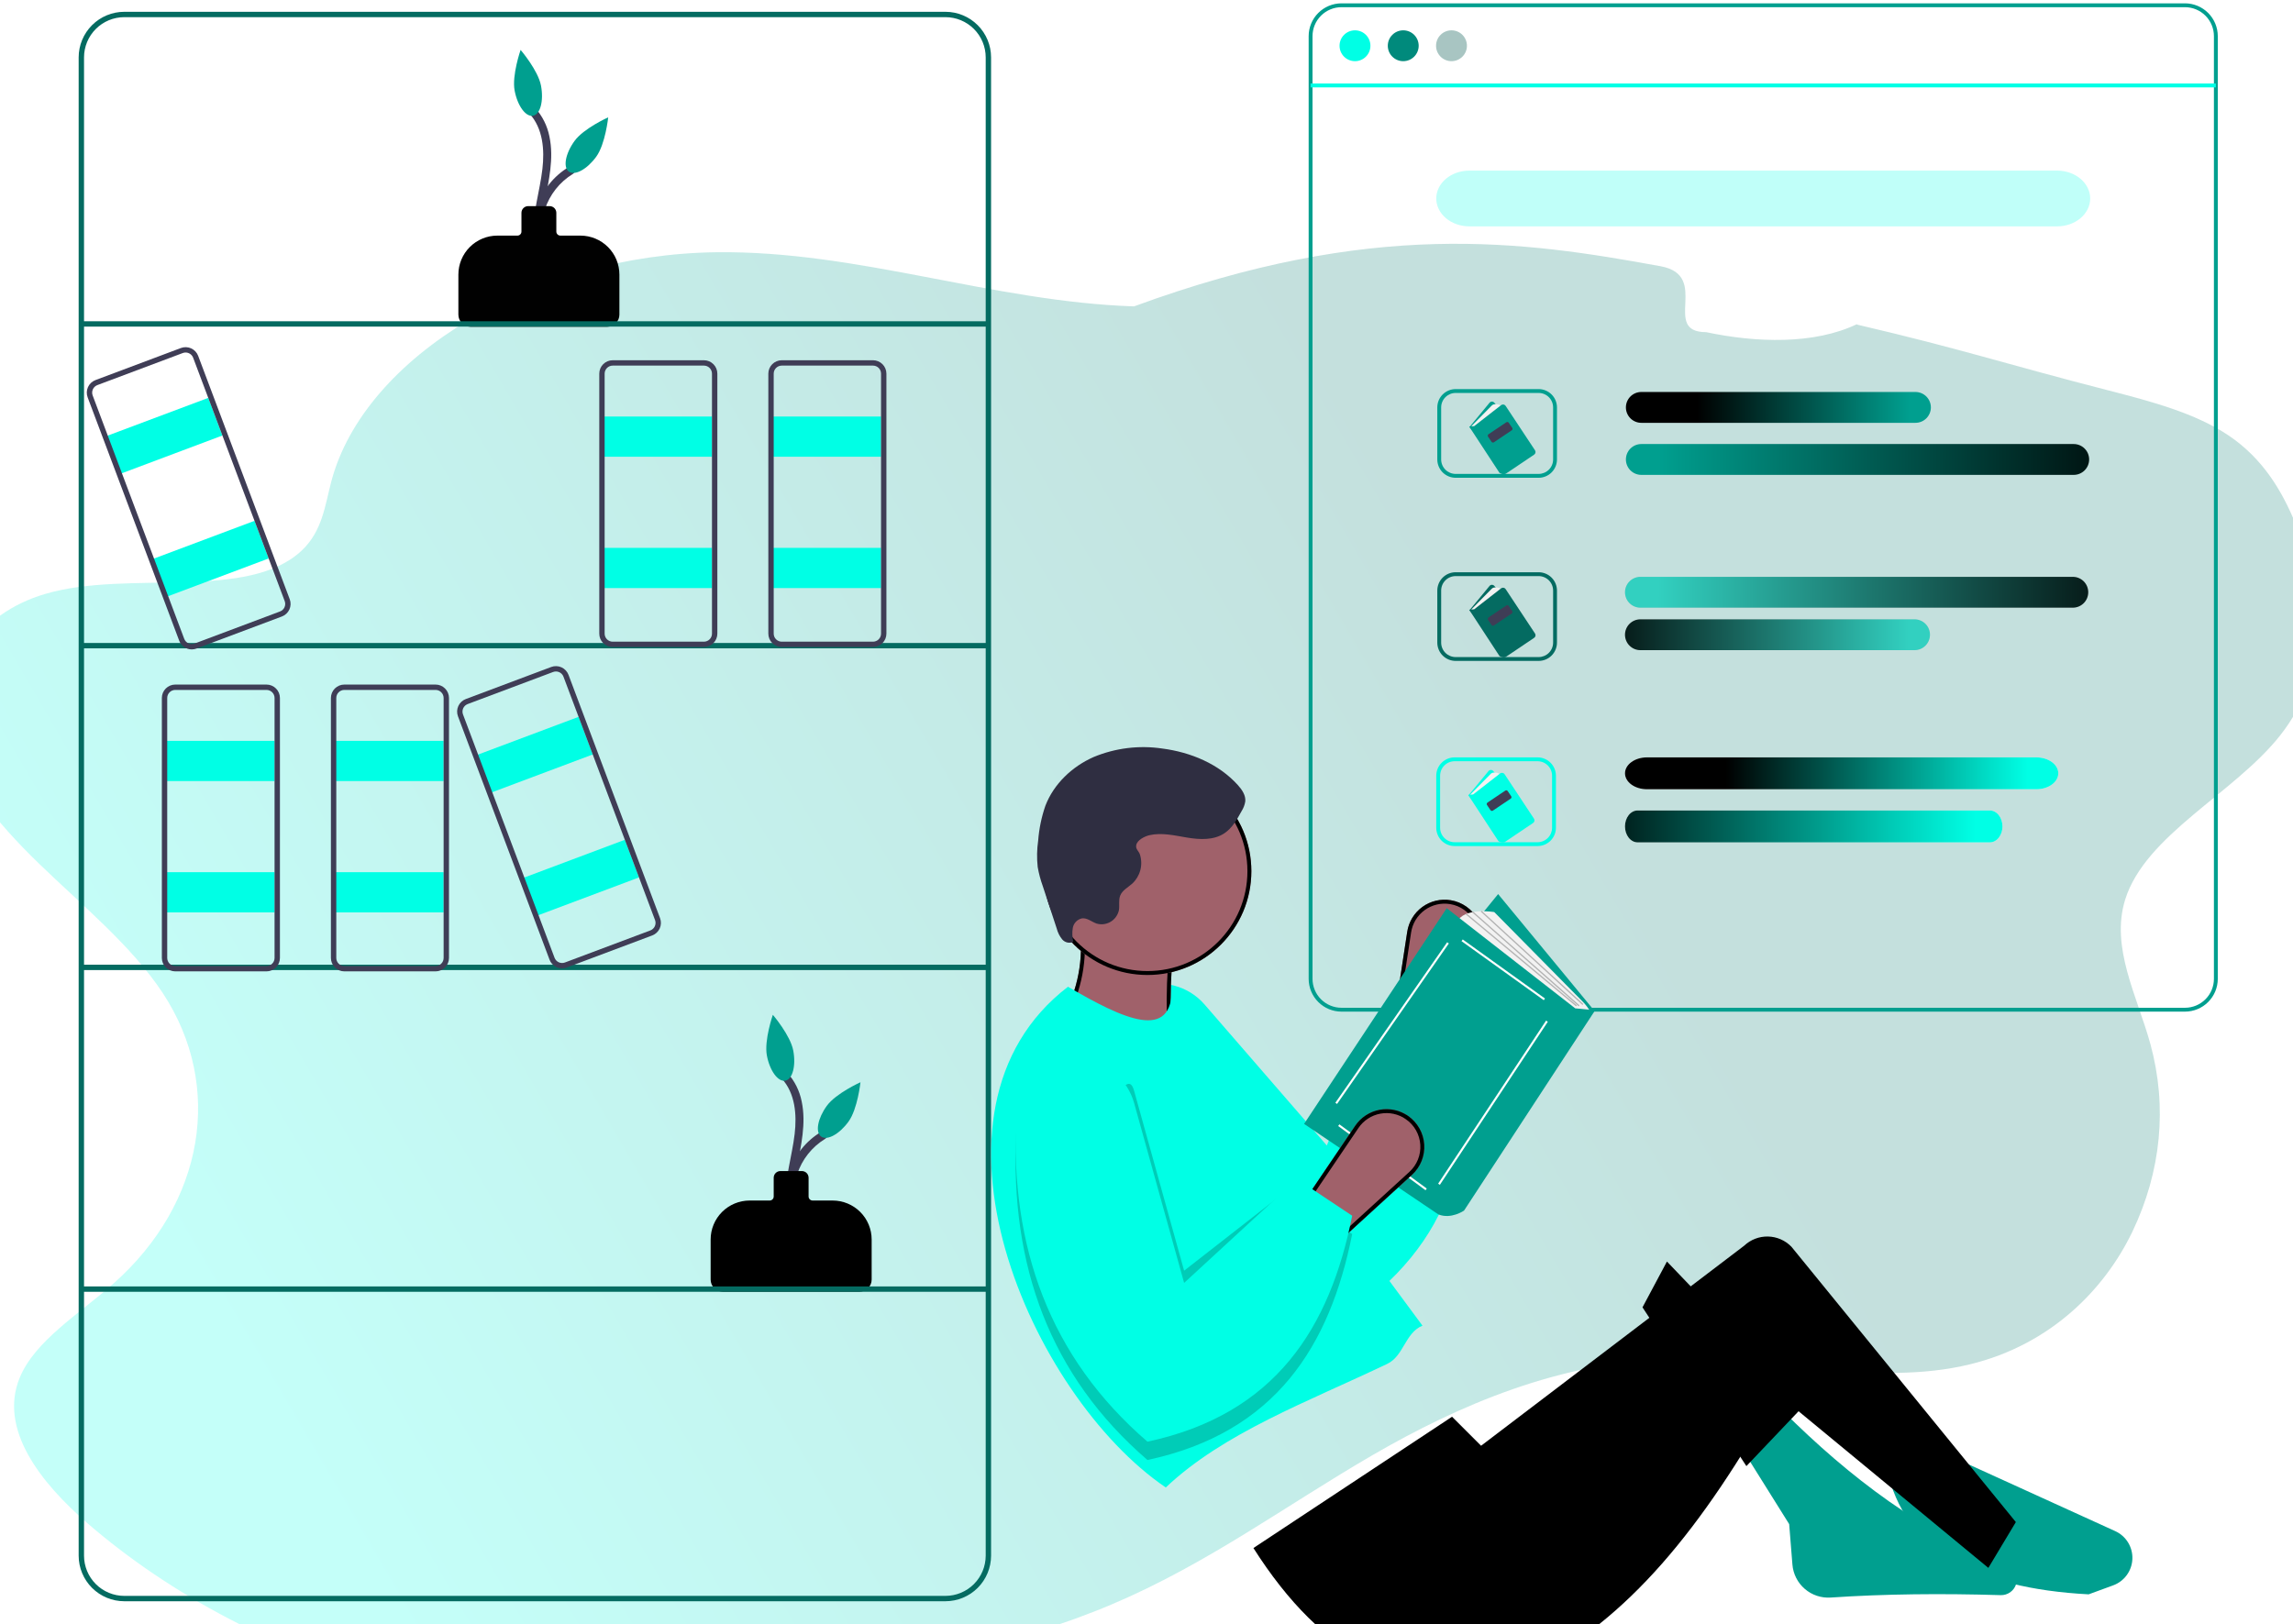 <svg width="583" height="413" viewBox="0 0 583 413" fill="none" xmlns="http://www.w3.org/2000/svg">
<g id="Group 2">
<path id="Vector" opacity="0.23" d="M472.086 82.53C499.023 88.822 509.395 92.428 536.058 99.28C546.98 102.088 558.204 105.084 566.61 110.736C575.435 116.672 580.249 124.953 583.653 133.204C590.953 150.916 592.464 170.896 579.736 187.016C568.092 201.768 545.411 212.338 540.316 228.819C536.557 240.971 543.395 253.322 546.748 265.53C551.087 281.445 549.506 297.88 542.159 313.238C535.155 327.807 521.495 341.943 500.845 346.963C476.827 352.798 450.663 345 425.264 345.559C396.765 346.19 370.883 357.33 348.889 370.098C326.895 382.866 307.047 397.688 282.647 408.019C257.761 418.544 229.284 423.92 201.226 429.18C185.621 432.105 169.85 435.045 153.711 435.422C135.866 435.839 118.056 433.077 101.404 428.534C70.534 420.121 43.293 405.557 22.376 387.5C10.204 376.995 -0.327 363.434 4.993 350.412C8.86 340.951 20.171 334.135 28.845 326.418C51.93 305.985 56.982 276.243 41.392 252.554C33.492 240.549 21.031 230.386 9.98 219.683C-1.071 208.981 -11.074 197.083 -12.787 183.908C-14.5 170.734 -5.82 156.109 11.534 151.028C32.82 144.801 63.032 152.981 76.772 139.949C81.976 135.009 82.641 128.504 84.231 122.46C92.694 90.424 135.923 64.706 182.181 64.146C218.262 63.709 252.29 76.716 288.32 77.916C348.889 55.681 387.18 61.298 422.235 67.712C435.093 70.098 422.235 84.468 433.779 84.468C446.514 87.169 461.244 87.677 472.216 82.397" fill="url(#paint0_linear)"/>
<g id="page">
<path id="Vector_2" d="M555.533 257.265H341.072C338.86 257.263 336.74 256.384 335.176 254.821C333.612 253.259 332.732 251.14 332.729 248.93V9.183C332.732 6.973 333.612 4.855 335.176 3.292C336.74 1.73 338.86 0.851 341.072 0.848H555.533C557.745 0.851 559.866 1.73 561.43 3.292C562.994 4.855 563.874 6.973 563.876 9.183V248.93C563.874 251.14 562.994 253.259 561.43 254.821C559.866 256.384 557.745 257.263 555.533 257.265ZM341.072 1.829C339.121 1.831 337.249 2.607 335.869 3.985C334.489 5.364 333.713 7.233 333.711 9.183V248.93C333.713 250.88 334.489 252.749 335.869 254.128C337.249 255.507 339.121 256.282 341.072 256.285H555.533C557.485 256.282 559.356 255.507 560.736 254.128C562.116 252.749 562.892 250.88 562.895 248.93V9.183C562.892 7.233 562.116 5.364 560.736 3.985C559.356 2.607 557.485 1.831 555.533 1.829H341.072Z" fill="#009F8F"/>
<path id="Vector_3" d="M563.385 21.239H333.22V22.22H563.385V21.239Z" fill="#00FFE5"/>
<path id="Vector_4" d="M344.508 15.557C346.676 15.557 348.434 13.801 348.434 11.635C348.434 9.468 346.676 7.712 344.508 7.712C342.339 7.712 340.581 9.468 340.581 11.635C340.581 13.801 342.339 15.557 344.508 15.557Z" fill="#00FFE5"/>
<path id="Vector_5" d="M356.776 15.557C358.945 15.557 360.703 13.801 360.703 11.635C360.703 9.468 358.945 7.712 356.776 7.712C354.608 7.712 352.85 9.468 352.85 11.635C352.85 13.801 354.608 15.557 356.776 15.557Z" fill="#008A7C"/>
<path id="Vector_6" d="M369.045 15.557C371.214 15.557 372.971 13.801 372.971 11.635C372.971 9.468 371.214 7.712 369.045 7.712C366.877 7.712 365.119 9.468 365.119 11.635C365.119 13.801 366.877 15.557 369.045 15.557Z" fill="#01574E" fill-opacity="0.34"/>
<path id="Vector_7" d="M523.016 57.566H373.589C371.357 57.566 369.215 56.819 367.637 55.49C366.058 54.16 365.171 52.357 365.171 50.477C365.171 48.596 366.058 46.793 367.637 45.463C369.215 44.134 371.357 43.387 373.589 43.387H523.016C525.249 43.387 527.39 44.134 528.969 45.463C530.548 46.793 531.435 48.596 531.435 50.477C531.435 52.357 530.548 54.16 528.969 55.49C527.39 56.819 525.249 57.566 523.016 57.566Z" fill="#C0FFF9"/>
<path id="Vector_8" d="M487.001 107.529H417.314C416.272 107.529 415.274 107.116 414.537 106.38C413.801 105.645 413.388 104.647 413.388 103.607C413.388 102.566 413.801 101.569 414.537 100.833C415.274 100.098 416.272 99.684 417.314 99.684H487.001C488.042 99.684 489.041 100.098 489.777 100.833C490.514 101.569 490.927 102.566 490.927 103.607C490.927 104.647 490.514 105.645 489.777 106.38C489.041 107.116 488.042 107.529 487.001 107.529Z" fill="url(#paint1_linear)"/>
<path id="Vector_9" d="M417.314 120.766H527.243C528.285 120.766 529.283 120.353 530.019 119.618C530.756 118.882 531.169 117.884 531.169 116.844C531.169 115.804 530.756 114.806 530.019 114.071C529.283 113.335 528.285 112.922 527.243 112.922H417.314C416.272 112.922 415.274 113.335 414.537 114.071C413.801 114.806 413.388 115.804 413.388 116.844C413.388 117.884 413.801 118.882 414.537 119.618C415.274 120.353 416.272 120.766 417.314 120.766Z" fill="url(#paint2_linear)"/>
<path id="Vector_10" d="M391.201 121.502H370.098C368.862 121.5 367.677 121.009 366.803 120.136C365.929 119.263 365.438 118.079 365.436 116.844V103.607C365.438 102.372 365.929 101.188 366.803 100.315C367.677 99.442 368.862 98.95 370.098 98.949H391.201C392.437 98.95 393.622 99.442 394.496 100.315C395.37 101.188 395.862 102.372 395.863 103.607V116.844C395.862 118.079 395.37 119.263 394.496 120.136C393.622 121.009 392.437 121.5 391.201 121.502V121.502ZM370.098 99.93C369.123 99.931 368.187 100.318 367.497 101.008C366.807 101.697 366.419 102.632 366.418 103.607V116.844C366.419 117.819 366.807 118.754 367.497 119.443C368.187 120.132 369.123 120.52 370.098 120.521H391.201C392.177 120.52 393.112 120.132 393.802 119.443C394.492 118.754 394.881 117.819 394.882 116.844V103.607C394.881 102.632 394.492 101.697 393.802 101.008C393.112 100.318 392.177 99.931 391.201 99.93H370.098Z" fill="#009F8F"/>
<g id="Vector_11">
<path d="M486.771 165.342H417.084C416.042 165.342 415.044 164.929 414.308 164.193C413.571 163.458 413.158 162.46 413.158 161.42C413.158 160.379 413.571 159.382 414.308 158.646C415.044 157.911 416.042 157.497 417.084 157.497H486.771C487.813 157.497 488.811 157.911 489.547 158.646C490.284 159.382 490.697 160.379 490.697 161.42C490.697 162.46 490.284 163.458 489.547 164.193C488.811 164.929 487.813 165.342 486.771 165.342Z" fill="#CCCCCC"/>
<path d="M486.771 165.342H417.084C416.042 165.342 415.044 164.929 414.308 164.193C413.571 163.458 413.158 162.46 413.158 161.42C413.158 160.379 413.571 159.382 414.308 158.646C415.044 157.911 416.042 157.497 417.084 157.497H486.771C487.813 157.497 488.811 157.911 489.547 158.646C490.284 159.382 490.697 160.379 490.697 161.42C490.697 162.46 490.284 163.458 489.547 164.193C488.811 164.929 487.813 165.342 486.771 165.342Z" fill="url(#paint3_linear)"/>
</g>
<g id="Vector_12">
<path d="M417.084 154.538H527.013C528.055 154.538 529.053 154.125 529.79 153.39C530.526 152.654 530.939 151.656 530.939 150.616C530.939 149.576 530.526 148.578 529.79 147.843C529.053 147.107 528.055 146.694 527.013 146.694H417.084C416.042 146.694 415.044 147.107 414.308 147.843C413.571 148.578 413.158 149.576 413.158 150.616C413.158 151.656 413.571 152.654 414.308 153.39C415.044 154.125 416.042 154.538 417.084 154.538Z" fill="#CCCCCC"/>
<path d="M417.084 154.538H527.013C528.055 154.538 529.053 154.125 529.79 153.39C530.526 152.654 530.939 151.656 530.939 150.616C530.939 149.576 530.526 148.578 529.79 147.843C529.053 147.107 528.055 146.694 527.013 146.694H417.084C416.042 146.694 415.044 147.107 414.308 147.843C413.571 148.578 413.158 149.576 413.158 150.616C413.158 151.656 413.571 152.654 414.308 153.39C415.044 154.125 416.042 154.538 417.084 154.538Z" fill="url(#paint4_linear)"/>
</g>
<path id="Vector_13" d="M391.201 168.078H370.098C368.862 168.077 367.677 167.586 366.803 166.713C365.929 165.84 365.438 164.656 365.436 163.421V150.183C365.438 148.948 365.929 147.765 366.803 146.891C367.677 146.018 368.862 145.527 370.098 145.526H391.201C392.437 145.527 393.622 146.018 394.496 146.891C395.37 147.765 395.862 148.948 395.863 150.183V163.421C395.862 164.656 395.37 165.84 394.496 166.713C393.622 167.586 392.437 168.077 391.201 168.078V168.078ZM370.098 146.506C369.123 146.507 368.187 146.895 367.497 147.584C366.807 148.274 366.419 149.208 366.418 150.183V163.421C366.419 164.396 366.807 165.33 367.497 166.02C368.187 166.709 369.123 167.097 370.098 167.098H391.201C392.177 167.097 393.112 166.709 393.802 166.02C394.492 165.33 394.881 164.396 394.882 163.421V150.183C394.881 149.208 394.492 148.274 393.802 147.584C393.112 146.895 392.177 146.507 391.201 146.506H370.098Z" fill="#046B61"/>
<path id="Vector_14" d="M390.936 215.161H369.833C368.597 215.16 367.412 214.669 366.538 213.795C365.664 212.922 365.172 211.738 365.171 210.504V197.266C365.172 196.031 365.664 194.847 366.538 193.974C367.412 193.101 368.597 192.61 369.833 192.608H390.936C392.172 192.61 393.357 193.101 394.231 193.974C395.105 194.847 395.597 196.031 395.598 197.266V210.504C395.597 211.738 395.105 212.922 394.231 213.795C393.357 214.669 392.172 215.16 390.936 215.161V215.161ZM369.833 193.589C368.857 193.59 367.922 193.978 367.232 194.667C366.542 195.356 366.154 196.291 366.153 197.266V210.504C366.154 211.478 366.542 212.413 367.232 213.102C367.922 213.792 368.857 214.18 369.833 214.181H390.936C391.912 214.18 392.847 213.792 393.537 213.102C394.227 212.413 394.615 211.478 394.616 210.504V197.266C394.615 196.291 394.227 195.356 393.537 194.667C392.847 193.978 391.912 193.59 390.936 193.589H369.833Z" fill="#00FFE5"/>
<g id="book3">
<path id="Vector_15" d="M382.017 118.49L373.623 108.593L378.716 102.419C378.791 102.328 378.885 102.255 378.991 102.205C379.098 102.155 379.214 102.13 379.331 102.13C379.448 102.13 379.564 102.157 379.67 102.207C379.776 102.258 379.87 102.331 379.944 102.422L387.651 111.872L382.017 118.49Z" fill="#009F8F"/>
<path id="Vector_16" d="M373.961 108.667C374.085 108.444 374.238 108.239 374.417 108.058L379.279 103.134C379.47 102.94 379.726 102.825 379.998 102.812C380.553 102.786 381.464 102.842 381.718 103.45L375.155 108.816L373.961 108.667Z" fill="#F2F2F2"/>
<path id="Vector_17" d="M382.308 120.584C381.934 120.572 381.57 120.457 381.258 120.251L381.234 120.227L373.547 108.481L374.822 108.358L381.659 103.03C381.745 102.963 381.845 102.914 381.951 102.887C382.057 102.86 382.167 102.855 382.275 102.873C382.383 102.891 382.487 102.93 382.579 102.99C382.67 103.049 382.749 103.127 382.809 103.218L390.283 114.519C390.397 114.693 390.439 114.906 390.398 115.11C390.357 115.315 390.237 115.496 390.064 115.613L382.833 120.485C382.666 120.551 382.488 120.584 382.308 120.584Z" fill="#009F8F"/>
<path id="Vector_18" d="M379.589 112.549C379.517 112.549 379.446 112.531 379.382 112.497C379.318 112.463 379.263 112.414 379.223 112.354L378.34 111.044C378.275 110.947 378.251 110.828 378.273 110.713C378.295 110.599 378.362 110.498 378.459 110.432L382.99 107.385C383.087 107.32 383.206 107.296 383.321 107.318C383.436 107.341 383.537 107.408 383.602 107.504L384.485 108.815C384.55 108.912 384.574 109.031 384.552 109.145C384.53 109.26 384.463 109.361 384.366 109.426L379.835 112.474C379.762 112.523 379.677 112.549 379.589 112.549Z" fill="#3F3D56"/>
</g>
<g id="book2">
<path id="Vector_19" d="M382.017 165.079L373.623 155.182L378.716 149.008C378.791 148.918 378.885 148.845 378.991 148.795C379.098 148.745 379.214 148.719 379.331 148.72C379.448 148.72 379.564 148.746 379.67 148.797C379.776 148.847 379.87 148.921 379.944 149.012L387.651 158.461L382.017 165.079Z" fill="#046B61"/>
<path id="Vector_20" d="M373.961 155.256C374.085 155.034 374.238 154.829 374.417 154.648L379.279 149.724C379.47 149.53 379.726 149.415 379.998 149.401C380.553 149.375 381.464 149.431 381.718 150.04L375.155 155.405L373.961 155.256Z" fill="#F2F2F2"/>
<path id="Vector_21" d="M382.308 167.173C381.934 167.162 381.57 167.047 381.258 166.841L381.234 166.817L373.547 155.071L374.822 154.947L381.659 149.62C381.745 149.553 381.845 149.504 381.951 149.477C382.057 149.45 382.167 149.445 382.275 149.463C382.383 149.48 382.487 149.52 382.579 149.579C382.67 149.639 382.749 149.717 382.809 149.808L390.283 161.108C390.397 161.283 390.439 161.495 390.398 161.7C390.357 161.905 390.237 162.085 390.064 162.202L382.833 167.074C382.666 167.14 382.488 167.174 382.308 167.173Z" fill="#046B61"/>
<path id="Vector_22" d="M379.589 159.138C379.517 159.138 379.446 159.121 379.382 159.087C379.318 159.053 379.263 159.004 379.223 158.944L378.34 157.633C378.275 157.536 378.251 157.417 378.273 157.303C378.295 157.188 378.362 157.087 378.459 157.022L382.99 153.974C383.087 153.909 383.206 153.885 383.321 153.908C383.436 153.93 383.537 153.997 383.602 154.094L384.485 155.404C384.55 155.501 384.574 155.62 384.552 155.735C384.53 155.849 384.463 155.951 384.366 156.016L379.835 159.063C379.762 159.112 379.677 159.138 379.589 159.138Z" fill="#3F3D56"/>
</g>
<g id="book1">
<path id="Vector_23" d="M381.752 212.162L373.358 202.265L378.451 196.091C378.526 196 378.62 195.927 378.726 195.878C378.832 195.828 378.948 195.802 379.066 195.802C379.183 195.803 379.299 195.829 379.405 195.88C379.511 195.93 379.605 196.004 379.679 196.094L387.386 205.544L381.752 212.162Z" fill="#00FFE5"/>
<path id="Vector_24" d="M373.696 202.339C373.82 202.116 373.973 201.912 374.152 201.73L379.014 196.806C379.204 196.613 379.461 196.497 379.733 196.484C380.288 196.458 381.199 196.514 381.453 197.123L374.889 202.488L373.696 202.339Z" fill="#F2F2F2"/>
<path id="Vector_25" d="M382.043 214.256C381.669 214.245 381.305 214.13 380.992 213.923L380.969 213.9L373.281 202.153L374.557 202.03L381.394 196.703C381.48 196.635 381.58 196.587 381.686 196.56C381.792 196.532 381.902 196.528 382.01 196.545C382.118 196.563 382.221 196.603 382.313 196.662C382.405 196.722 382.484 196.799 382.544 196.891L390.018 208.191C390.132 208.365 390.174 208.578 390.133 208.783C390.092 208.987 389.972 209.168 389.799 209.285L382.567 214.157C382.401 214.223 382.223 214.257 382.043 214.256Z" fill="#00FFE5"/>
<path id="Vector_26" d="M379.324 206.221C379.252 206.221 379.181 206.203 379.117 206.169C379.053 206.136 378.998 206.086 378.958 206.027L378.075 204.716C378.009 204.619 377.985 204.5 378.008 204.386C378.03 204.271 378.097 204.17 378.194 204.104L382.725 201.057C382.822 200.992 382.941 200.968 383.056 200.991C383.17 201.013 383.271 201.08 383.337 201.177L384.22 202.487C384.285 202.584 384.309 202.703 384.287 202.818C384.264 202.932 384.197 203.033 384.101 203.099L379.57 206.146C379.497 206.195 379.412 206.221 379.324 206.221Z" fill="#3F3D56"/>
</g>
<g id="Vector_27">
<path d="M517.746 200.711H418.736C417.256 200.711 415.837 200.284 414.791 199.524C413.745 198.764 413.158 197.734 413.158 196.66C413.158 195.585 413.745 194.555 414.791 193.795C415.837 193.035 417.256 192.608 418.736 192.608H517.746C519.225 192.608 520.644 193.035 521.69 193.795C522.736 194.555 523.324 195.585 523.324 196.66C523.324 197.734 522.736 198.764 521.69 199.524C520.644 200.284 519.225 200.711 517.746 200.711Z" fill="#F2F2F2"/>
<path d="M517.746 200.711H418.736C417.256 200.711 415.837 200.284 414.791 199.524C413.745 198.764 413.158 197.734 413.158 196.66C413.158 195.585 413.745 194.555 414.791 193.795C415.837 193.035 417.256 192.608 418.736 192.608H517.746C519.225 192.608 520.644 193.035 521.69 193.795C522.736 194.555 523.324 195.585 523.324 196.66C523.324 197.734 522.736 198.764 521.69 199.524C520.644 200.284 519.225 200.711 517.746 200.711Z" fill="url(#paint5_linear)"/>
</g>
<g id="Vector_28">
<path d="M505.932 214.215H416.357C415.508 214.215 414.695 213.788 414.095 213.028C413.495 212.269 413.158 211.238 413.158 210.164C413.158 209.089 413.495 208.059 414.095 207.299C414.695 206.539 415.508 206.113 416.357 206.113H505.932C506.78 206.113 507.594 206.539 508.194 207.299C508.794 208.059 509.131 209.089 509.131 210.164C509.131 211.238 508.794 212.269 508.194 213.028C507.594 213.788 506.78 214.215 505.932 214.215Z" fill="#F2F2F2"/>
<path d="M505.932 214.215H416.357C415.508 214.215 414.695 213.788 414.095 213.028C413.495 212.269 413.158 211.238 413.158 210.164C413.158 209.089 413.495 208.059 414.095 207.299C414.695 206.539 415.508 206.113 416.357 206.113H505.932C506.78 206.113 507.594 206.539 508.194 207.299C508.794 208.059 509.131 209.089 509.131 210.164C509.131 211.238 508.794 212.269 508.194 213.028C507.594 213.788 506.78 214.215 505.932 214.215Z" fill="url(#paint6_linear)"/>
</g>
</g>
<g id="bookshelf">
<path id="Vector_29" d="M203.147 310.128C201.623 306.479 201.456 302.407 202.675 298.646C203.894 294.885 206.42 291.684 209.795 289.62C210.919 288.938 209.892 287.168 208.762 287.855C204.89 290.164 202.001 293.812 200.64 298.106C199.28 302.401 199.543 307.045 201.38 311.16C201.896 312.366 203.66 311.325 203.147 310.128H203.147Z" fill="#3F3D56"/>
<path id="Vector_30" d="M203.733 312.878C200.972 307.992 201.622 302.144 202.615 296.86C203.651 291.344 205.01 285.743 203.834 280.133C203.301 277.41 202.039 274.881 200.182 272.817C199.288 271.847 197.843 273.296 198.735 274.263C202.207 278.03 202.609 283.495 202.046 288.349C201.382 294.074 199.499 299.653 199.733 305.47C199.794 308.421 200.56 311.314 201.965 313.91C202.107 314.134 202.331 314.295 202.589 314.358C202.847 314.421 203.119 314.381 203.348 314.247C203.578 314.113 203.746 313.896 203.818 313.64C203.889 313.385 203.859 313.111 203.733 312.878L203.733 312.878Z" fill="#3F3D56"/>
<path id="Vector_31" d="M218.549 328.481H183.752C182.938 328.48 182.158 328.157 181.582 327.582C181.006 327.007 180.683 326.227 180.682 325.414V315.203C180.685 312.579 181.729 310.063 183.587 308.208C185.444 306.352 187.962 305.309 190.589 305.306H195.692C195.964 305.305 196.224 305.198 196.416 305.006C196.608 304.814 196.715 304.554 196.716 304.283V299.512C196.716 299.06 196.896 298.627 197.216 298.307C197.536 297.988 197.969 297.808 198.422 297.808H203.88C204.332 297.808 204.766 297.988 205.085 298.307C205.405 298.627 205.585 299.06 205.586 299.512V304.283C205.586 304.554 205.694 304.814 205.886 305.006C206.078 305.198 206.338 305.305 206.609 305.306H211.713C214.339 305.309 216.857 306.352 218.715 308.208C220.572 310.063 221.617 312.579 221.62 315.203V325.414C221.619 326.227 221.295 327.007 220.719 327.582C220.144 328.157 219.363 328.481 218.549 328.481Z" fill="black"/>
<path id="Vector_32" d="M201.686 267.161C202.418 271.046 201.511 274.477 199.66 274.826C197.808 275.174 195.713 272.308 194.98 268.423C194.248 264.539 196.501 258.079 196.501 258.079C196.501 258.079 200.953 263.277 201.686 267.161Z" fill="#009F8F"/>
<path id="Vector_33" d="M215.737 285.233C213.416 288.435 210.298 290.136 208.772 289.032C207.246 287.928 207.89 284.438 210.21 281.236C212.53 278.034 218.774 275.228 218.774 275.228C218.774 275.228 218.057 282.031 215.737 285.233Z" fill="#009F8F"/>
<path id="Vector_34" d="M139.011 64.738C137.487 61.09 137.32 57.017 138.539 53.257C139.758 49.496 142.284 46.294 145.659 44.231C146.783 43.548 145.755 41.779 144.626 42.465C140.754 44.775 137.865 48.422 136.504 52.717C135.144 57.012 135.407 61.656 137.244 65.77C137.76 66.977 139.524 65.936 139.011 64.738H139.011Z" fill="#3F3D56"/>
<path id="Vector_35" d="M139.597 67.489C136.836 62.602 137.485 56.755 138.478 51.471C139.515 45.955 140.874 40.354 139.698 34.744C139.165 32.02 137.903 29.492 136.046 27.428C135.152 26.457 133.707 27.906 134.598 28.874C138.071 32.641 138.473 38.106 137.91 42.96C137.246 48.685 135.363 54.263 135.597 60.081C135.658 63.031 136.423 65.925 137.829 68.521C137.971 68.745 138.194 68.906 138.452 68.969C138.71 69.031 138.983 68.992 139.212 68.858C139.441 68.724 139.61 68.506 139.681 68.251C139.753 67.996 139.723 67.722 139.597 67.489L139.597 67.489Z" fill="#3F3D56"/>
<path id="Vector_36" d="M154.413 83.092H119.616C118.802 83.091 118.021 82.768 117.446 82.193C116.87 81.618 116.546 80.838 116.545 80.025V69.814C116.548 67.19 117.593 64.674 119.45 62.819C121.308 60.963 123.826 59.92 126.452 59.917H131.556C131.827 59.916 132.088 59.809 132.279 59.617C132.471 59.425 132.579 59.165 132.58 58.894V54.123C132.58 53.671 132.76 53.238 133.08 52.918C133.399 52.599 133.833 52.419 134.285 52.419H139.744C140.196 52.419 140.629 52.599 140.949 52.918C141.269 53.238 141.449 53.671 141.449 54.123V58.894C141.45 59.165 141.558 59.425 141.75 59.617C141.941 59.809 142.202 59.916 142.473 59.917H147.577C150.203 59.92 152.721 60.963 154.579 62.819C156.436 64.674 157.48 67.19 157.483 69.814V80.025C157.483 80.838 157.159 81.618 156.583 82.193C156.008 82.768 155.227 83.091 154.413 83.092V83.092Z" fill="#010101"/>
<path id="Vector_37" d="M137.549 21.772C138.282 25.657 137.375 29.088 135.523 29.436C133.672 29.785 131.577 26.919 130.844 23.034C130.112 19.15 132.365 12.69 132.365 12.69C132.365 12.69 136.817 17.888 137.549 21.772Z" fill="#009F8F"/>
<path id="Vector_38" d="M151.6 39.844C149.28 43.046 146.162 44.747 144.636 43.643C143.11 42.539 143.753 39.049 146.073 35.847C148.394 32.645 154.638 29.839 154.638 29.839C154.638 29.839 153.92 36.642 151.6 39.844Z" fill="#009F8F"/>
<path id="Vector_39" d="M69.808 188.405H41.834V198.63H69.808V188.405Z" fill="#00FFE5"/>
<path id="Vector_40" d="M69.808 221.805H41.834V232.03H69.808V221.805Z" fill="#00FFE5"/>
<path id="Vector_41" d="M240.383 407.21H31.599C28.524 407.207 25.576 405.985 23.401 403.813C21.227 401.64 20.003 398.695 20 395.623V14.588C20.003 11.516 21.227 8.57 23.401 6.398C25.576 4.225 28.524 3.003 31.599 3H240.383C243.458 3.003 246.406 4.225 248.581 6.398C250.755 8.57 251.979 11.516 251.982 14.588V395.623C251.979 398.695 250.755 401.64 248.581 403.813C246.406 405.985 243.458 407.207 240.383 407.21V407.21ZM31.599 4.363C28.886 4.366 26.284 5.445 24.366 7.361C22.447 9.278 21.368 11.877 21.365 14.588V395.623C21.368 398.333 22.447 400.932 24.366 402.849C26.284 404.766 28.886 405.844 31.599 405.847H240.383C243.096 405.844 245.698 404.766 247.616 402.849C249.535 400.932 250.614 398.333 250.617 395.623V14.588C250.614 11.877 249.535 9.278 247.616 7.361C245.698 5.445 243.096 4.366 240.383 4.363H31.599Z" fill="#046B61"/>
<path id="Vector_42" d="M251.3 81.697H20.682V83.06H251.3V81.697Z" fill="#046B61"/>
<path id="Vector_43" d="M251.3 163.515H20.682V164.878H251.3V163.515Z" fill="#046B61"/>
<path id="Vector_44" d="M251.3 245.332H20.682V246.696H251.3V245.332Z" fill="#046B61"/>
<path id="Vector_45" d="M251.3 327.15H20.682V328.514H251.3V327.15Z" fill="#046B61"/>
<path id="Vector_46" d="M67.761 247.026H44.563C43.658 247.025 42.791 246.665 42.152 246.026C41.512 245.388 41.152 244.521 41.151 243.618V177.499C41.152 176.595 41.512 175.729 42.152 175.09C42.791 174.451 43.658 174.092 44.563 174.091H67.761C68.665 174.092 69.533 174.451 70.172 175.09C70.812 175.729 71.171 176.595 71.172 177.499V243.618C71.171 244.521 70.812 245.388 70.172 246.026C69.533 246.665 68.665 247.025 67.761 247.026V247.026ZM44.563 175.454C44.02 175.455 43.5 175.67 43.116 176.054C42.732 176.437 42.517 176.957 42.516 177.499V243.618C42.517 244.16 42.732 244.68 43.116 245.063C43.5 245.446 44.02 245.662 44.563 245.663H67.761C68.304 245.662 68.824 245.446 69.208 245.063C69.591 244.68 69.807 244.16 69.808 243.618V177.499C69.807 176.957 69.591 176.437 69.208 176.054C68.824 175.67 68.304 175.455 67.761 175.454H44.563Z" fill="#3F3D56"/>
<path id="Vector_47" d="M112.793 188.405H84.819V198.63H112.793V188.405Z" fill="#00FFE5"/>
<path id="Vector_48" d="M112.793 221.805H84.819V232.03H112.793V221.805Z" fill="#00FFE5"/>
<path id="Vector_49" d="M110.746 247.026H87.548C86.643 247.025 85.776 246.665 85.137 246.026C84.497 245.388 84.137 244.521 84.136 243.618V177.499C84.137 176.595 84.497 175.729 85.137 175.09C85.776 174.451 86.643 174.092 87.548 174.091H110.746C111.65 174.092 112.517 174.451 113.157 175.09C113.797 175.729 114.156 176.595 114.157 177.499V243.618C114.156 244.521 113.797 245.388 113.157 246.026C112.517 246.665 111.65 247.025 110.746 247.026V247.026ZM87.548 175.454C87.005 175.455 86.485 175.67 86.101 176.054C85.717 176.437 85.501 176.957 85.501 177.499V243.618C85.501 244.16 85.717 244.68 86.101 245.063C86.485 245.446 87.005 245.662 87.548 245.663H110.746C111.289 245.662 111.809 245.446 112.193 245.063C112.576 244.68 112.792 244.16 112.793 243.618V177.499C112.792 176.957 112.576 176.437 112.193 176.054C111.809 175.67 111.289 175.455 110.746 175.454H87.548Z" fill="#3F3D56"/>
<path id="Vector_50" d="M181.023 105.927H153.049V116.152H181.023V105.927Z" fill="#00FFE5"/>
<path id="Vector_51" d="M181.023 139.327H153.049V149.552H181.023V139.327Z" fill="#00FFE5"/>
<path id="Vector_52" d="M178.976 164.548H155.778C154.873 164.547 154.006 164.187 153.367 163.548C152.727 162.91 152.367 162.043 152.366 161.14V95.021C152.367 94.117 152.727 93.251 153.367 92.612C154.006 91.973 154.873 91.614 155.778 91.613H178.976C179.88 91.614 180.748 91.973 181.387 92.612C182.027 93.251 182.386 94.117 182.387 95.021V161.14C182.386 162.043 182.027 162.91 181.387 163.548C180.748 164.187 179.88 164.547 178.976 164.548V164.548ZM155.778 92.976C155.235 92.977 154.715 93.192 154.331 93.576C153.947 93.959 153.731 94.479 153.731 95.021V161.14C153.731 161.682 153.947 162.202 154.331 162.585C154.715 162.968 155.235 163.184 155.778 163.185H178.976C179.519 163.184 180.039 162.968 180.423 162.585C180.806 162.202 181.022 161.682 181.023 161.14V95.021C181.022 94.479 180.806 93.959 180.423 93.576C180.039 93.192 179.519 92.977 178.976 92.976H155.778Z" fill="#3F3D56"/>
<path id="Vector_53" d="M224.008 105.927H196.033V116.152H224.008V105.927Z" fill="#00FFE5"/>
<path id="Vector_54" d="M224.008 139.327H196.033V149.552H224.008V139.327Z" fill="#00FFE5"/>
<path id="Vector_55" d="M221.961 164.548H198.763C197.858 164.547 196.991 164.187 196.351 163.548C195.712 162.91 195.352 162.043 195.351 161.14V95.021C195.352 94.117 195.712 93.251 196.351 92.612C196.991 91.973 197.858 91.614 198.763 91.613H221.961C222.865 91.614 223.732 91.973 224.372 92.612C225.012 93.251 225.371 94.117 225.372 95.021V161.14C225.371 162.043 225.012 162.91 224.372 163.548C223.732 164.187 222.865 164.547 221.961 164.548V164.548ZM198.763 92.976C198.22 92.977 197.7 93.192 197.316 93.576C196.932 93.959 196.716 94.479 196.716 95.021V161.14C196.716 161.682 196.932 162.202 197.316 162.585C197.7 162.968 198.22 163.184 198.763 163.185H221.961C222.504 163.184 223.024 162.968 223.408 162.585C223.791 162.202 224.007 161.682 224.008 161.14V95.021C224.007 94.479 223.791 93.959 223.408 93.576C223.024 93.192 222.504 92.977 221.961 92.976H198.763Z" fill="#3F3D56"/>
<path id="Vector_56" d="M147.106 182.299L120.919 192.129L124.519 201.701L150.706 191.87L147.106 182.299Z" fill="#00FFE5"/>
<path id="Vector_57" d="M158.866 213.565L132.679 223.395L136.279 232.966L162.466 223.136L158.866 213.565Z" fill="#00FFE5"/>
<path id="Vector_58" d="M142.912 246.264C142.218 246.263 141.541 246.051 140.971 245.656C140.401 245.261 139.965 244.702 139.721 244.053L116.44 182.16C116.123 181.314 116.155 180.376 116.529 179.554C116.902 178.731 117.587 178.09 118.434 177.771L140.149 169.619C140.569 169.461 141.015 169.388 141.463 169.403C141.911 169.418 142.351 169.52 142.759 169.705C143.167 169.89 143.535 170.154 143.841 170.481C144.147 170.808 144.385 171.191 144.543 171.61L167.823 233.504C168.14 234.35 168.108 235.287 167.735 236.11C167.361 236.933 166.676 237.574 165.83 237.893H165.83L144.114 246.045C143.73 246.19 143.323 246.264 142.912 246.264V246.264ZM141.351 170.763C141.104 170.763 140.86 170.808 140.629 170.895L118.914 179.047C118.406 179.238 117.995 179.623 117.771 180.117C117.546 180.61 117.527 181.173 117.718 181.681L140.998 243.574C141.092 243.825 141.236 244.055 141.419 244.252C141.603 244.448 141.823 244.606 142.068 244.717C142.313 244.828 142.577 244.889 142.846 244.898C143.115 244.907 143.382 244.863 143.634 244.769L165.35 236.617C165.857 236.425 166.269 236.04 166.493 235.547C166.717 235.053 166.736 234.491 166.546 233.983L143.266 172.09C143.119 171.701 142.857 171.365 142.515 171.128C142.173 170.891 141.767 170.764 141.351 170.763V170.763Z" fill="#3F3D56"/>
<path id="Vector_59" d="M52.948 101.184L26.762 111.015L30.362 120.586L56.548 110.755L52.948 101.184Z" fill="#00FFE5"/>
<path id="Vector_60" d="M64.708 132.45L38.522 142.28L42.122 151.852L68.308 142.021L64.708 132.45Z" fill="#00FFE5"/>
<path id="Vector_61" d="M48.755 165.15C48.061 165.148 47.384 164.936 46.814 164.541C46.244 164.146 45.808 163.587 45.563 162.938L22.283 101.045C21.966 100.199 21.998 99.262 22.371 98.439C22.745 97.616 23.43 96.975 24.276 96.656L45.992 88.504C46.411 88.347 46.858 88.273 47.306 88.288C47.753 88.303 48.194 88.406 48.602 88.591C49.01 88.776 49.377 89.039 49.683 89.366C49.989 89.693 50.228 90.077 50.386 90.496L73.666 152.389C73.983 153.235 73.951 154.172 73.577 154.995C73.204 155.818 72.519 156.459 71.672 156.778H71.672L49.957 164.93C49.572 165.075 49.165 165.149 48.755 165.15ZM47.193 89.648C46.947 89.649 46.703 89.693 46.472 89.78L24.756 97.932C24.249 98.124 23.837 98.508 23.613 99.002C23.389 99.496 23.37 100.058 23.56 100.566L46.84 162.459C46.935 162.71 47.078 162.941 47.262 163.137C47.446 163.333 47.666 163.491 47.911 163.602C48.156 163.713 48.42 163.775 48.688 163.783C48.957 163.792 49.225 163.748 49.477 163.654L71.192 155.502C71.7 155.311 72.111 154.926 72.335 154.432C72.56 153.938 72.579 153.376 72.388 152.868L49.108 90.975C48.961 90.586 48.7 90.251 48.358 90.014C48.016 89.777 47.609 89.649 47.193 89.648V89.648Z" fill="#3F3D56"/>
</g>
<g id="man">
<g id="Vector_62" filter="url(#filter0_d)">
<path d="M368.868 224.934C367.612 224.725 366.327 224.768 365.088 225.06C363.849 225.351 362.68 225.886 361.649 226.633C360.618 227.38 359.746 228.324 359.084 229.41C358.421 230.497 357.982 231.704 357.79 232.962L354.031 257.614L366.82 261.004L376.19 238.035C376.735 236.7 376.972 235.26 376.884 233.822C376.796 232.383 376.385 230.983 375.681 229.725C374.978 228.466 374 227.382 372.821 226.553C371.641 225.724 370.29 225.17 368.868 224.934Z" fill="#A0616A"/>
<path d="M365.202 225.546C366.377 225.27 367.595 225.229 368.786 225.427C370.134 225.651 371.415 226.176 372.533 226.962C373.651 227.748 374.578 228.776 375.245 229.969C375.912 231.161 376.301 232.489 376.385 233.852C376.468 235.216 376.244 236.581 375.727 237.846L366.523 260.408L354.593 257.245L358.284 233.037C358.466 231.845 358.883 230.701 359.511 229.671C360.139 228.641 360.965 227.746 361.942 227.038C362.919 226.33 364.028 225.823 365.202 225.546Z" stroke="black"/>
</g>
<path id="Vector_63" d="M368.629 257.568C375.726 285.755 372.671 311.537 346.243 331.78C314.544 323.048 293.461 301.978 280.598 271.357C279.798 269.453 279.393 267.407 279.406 265.342C279.419 263.277 279.851 261.236 280.675 259.343C281.5 257.449 282.699 255.743 284.202 254.325C285.705 252.908 287.479 251.81 289.418 251.097V251.097C292.332 250.026 295.502 249.867 298.508 250.642C301.514 251.416 304.213 253.087 306.246 255.431L337.348 291.307L351.939 255.132L368.629 257.568Z" fill="#00FFE5"/>
<path id="Vector_64" d="M531.042 405.454C502.098 403.918 484.118 393.985 479.764 373.619L484.425 365.077L537.798 389.377C539.145 389.99 540.279 390.99 541.057 392.25C541.834 393.509 542.219 394.971 542.163 396.45C542.106 397.928 541.611 399.357 540.741 400.554C539.87 401.751 538.663 402.662 537.273 403.171L531.042 405.454Z" fill="#009F8F"/>
<path id="Vector_65" d="M508.678 405.658C493.639 405.203 479.177 405.344 465.473 406.271C463.069 406.435 460.697 405.646 458.872 404.074C457.047 402.501 455.916 400.273 455.724 397.873L454.901 387.595L443.247 368.96L453.347 358.866C470.321 375.761 488.937 389.952 511.046 398.388C511.757 398.874 512.29 399.578 512.567 400.393C512.845 401.207 512.85 402.09 512.584 402.909C512.317 403.727 511.792 404.437 511.088 404.933C510.384 405.428 509.539 405.683 508.678 405.658V405.658Z" fill="#009F8F"/>
<g id="Vector_66" filter="url(#filter1_d)">
<path d="M426.931 332.466C407.728 366.806 388.841 389.956 363.998 402.348C333.434 412.43 311.096 399.073 293.685 371.677L344.186 338.289L351.567 345.666L418.461 294.792C420.095 293.246 422.274 292.407 424.523 292.457C426.773 292.507 428.912 293.442 430.476 295.059L487.533 365.077L480.541 376.725L426.931 332.466Z" fill="black"/>
</g>
<path id="Vector_67" d="M444.024 372.842L417.608 332.466L423.823 320.819L458.786 357.313L444.024 372.842Z" fill="black"/>
<g id="Vector_68" filter="url(#filter2_d)">
<path d="M298.735 266.465L269.211 256.371C273.58 249.433 275.495 241.231 274.649 233.077H298.735C297.365 244.924 297.16 256.161 298.735 266.465Z" fill="#A0616A"/>
<path d="M298.174 233.577C296.894 244.938 296.692 255.752 298.12 265.727L269.966 256.101C274.063 249.342 275.897 241.451 275.2 233.577H298.174Z" stroke="black"/>
</g>
<path id="Vector_69" d="M361.668 337.124C357.241 338.941 356.918 344.829 352.733 346.83C332.501 356.504 311.097 364.354 296.404 378.278C262.068 354.975 230.243 282.602 271.542 250.936C285.638 259.18 298.23 265.079 297.958 250.936L361.668 337.124Z" fill="#00FFE5"/>
<path id="Vector_70" opacity="0.2" d="M343.798 306.065L329.424 301.018L301.066 323.148L288.353 277.411C287.471 274.239 286.043 275.847 283.991 278.05C281.853 276.072 279.194 274.747 276.326 274.23C273.459 273.713 270.503 274.026 267.808 275.132C265.113 276.239 262.791 278.092 261.115 280.474C259.439 282.856 258.48 285.668 258.35 288.577C256.838 321.753 266.849 349.82 291.742 371.289C324.302 364.322 338.12 342.337 343.798 313.83L342.259 312.805C342.826 310.602 343.339 308.355 343.798 306.065Z" fill="black"/>
<path id="Vector_71" d="M344.961 271.451L369.137 299.857L405.402 257.084L380.899 227.372L344.961 271.451Z" fill="#009F8F"/>
<path id="Vector_72" d="M399.194 258.064L370.444 234.555C372.077 230.637 379.918 231.943 379.918 231.943L402.424 254.745C403.208 255.539 403.88 256.436 404.422 257.411V257.411L399.194 258.064Z" fill="#F2F2F2"/>
<path id="Vector_73" d="M400.501 256.431L367.83 230.963L331.565 285.817L365.707 308.836C368.974 310.142 372.241 307.857 372.241 307.857L405.565 256.921L400.501 256.431Z" fill="#009F8F"/>
<path id="Vector_74" d="M371.904 238.912L371.595 239.342L392.507 254.359L392.816 253.93L371.904 238.912Z" fill="white"/>
<path id="Vector_75" d="M393.093 259.55L365.649 301.017L366.091 301.309L393.534 259.842L393.093 259.55Z" fill="white"/>
<path id="Vector_76" d="M340.546 285.927L340.232 286.354L362.443 302.686L362.757 302.259L340.546 285.927Z" fill="white"/>
<path id="Vector_77" d="M367.94 239.628L339.516 280.442L339.95 280.744L368.374 239.93L367.94 239.628Z" fill="white"/>
<path id="Vector_78" d="M376.719 231.619L376.499 231.86L402.351 255.572L402.572 255.332L376.719 231.619Z" fill="#B3B3B3"/>
<path id="Vector_79" d="M374.566 231.823L374.349 232.068L401.369 255.906L401.585 255.661L374.566 231.823Z" fill="#B3B3B3"/>
<path id="Vector_80" d="M372.876 232.298L372.666 232.549L400.715 255.914L400.924 255.663L372.876 232.298Z" fill="#B3B3B3"/>
<g id="Vector_81" filter="url(#filter3_d)">
<path d="M358.011 279.79C356.966 279.064 355.787 278.552 354.542 278.284C353.297 278.017 352.012 278 350.76 278.233C349.509 278.466 348.316 278.945 347.252 279.643C346.187 280.341 345.272 281.243 344.559 282.298L330.59 302.96L340.69 311.501L359.008 294.764C360.072 293.791 360.904 292.592 361.441 291.254C361.978 289.917 362.208 288.475 362.112 287.037C362.016 285.599 361.598 284.201 360.888 282.947C360.178 281.692 359.195 280.613 358.011 279.79V279.79Z" fill="#A0616A"/>
<path d="M354.437 278.773C355.617 279.027 356.735 279.512 357.725 280.201L358.011 279.79L357.725 280.201C358.848 280.981 359.78 282.004 360.453 283.193C361.126 284.382 361.522 285.707 361.613 287.071C361.704 288.434 361.487 289.8 360.977 291.068C360.468 292.336 359.679 293.473 358.67 294.394L340.677 310.835L331.255 302.868L344.973 282.578C345.649 281.578 346.517 280.723 347.526 280.061C348.535 279.4 349.666 278.945 350.852 278.724C352.038 278.503 353.257 278.52 354.437 278.773Z" stroke="black"/>
</g>
<path id="Vector_82" d="M343.798 309.171C338.12 337.679 324.302 359.663 291.742 366.63C266.849 345.161 256.838 317.094 258.35 283.918C258.444 281.855 258.956 279.833 259.853 277.973C260.751 276.113 262.017 274.455 263.574 273.097C265.13 271.739 266.946 270.711 268.912 270.075C270.877 269.438 272.951 269.206 275.009 269.392C278.101 269.673 281.033 270.888 283.417 272.875C285.801 274.862 287.522 277.528 288.353 280.517L301.066 326.254L329.764 299.821L343.798 309.171Z" fill="#00FFE5"/>
<g id="Vector_83" filter="url(#filter4_d)">
<path d="M291.742 243.948C306.332 243.948 318.159 232.128 318.159 217.548C318.159 202.967 306.332 191.147 291.742 191.147C277.153 191.147 265.326 202.967 265.326 217.548C265.326 232.128 277.153 243.948 291.742 243.948Z" fill="#A0616A"/>
<path d="M317.659 217.548C317.659 231.851 306.056 243.448 291.742 243.448C277.429 243.448 265.826 231.851 265.826 217.548C265.826 203.244 277.429 191.647 291.742 191.647C306.056 191.647 317.659 203.244 317.659 217.548Z" stroke="black"/>
</g>
<path id="Vector_84" d="M292.22 212.402C295.38 211.667 298.66 212.482 301.86 213.01C305.06 213.538 308.586 213.712 311.293 211.914C313.292 210.586 314.522 208.39 315.676 206.277C316.157 205.522 316.478 204.675 316.618 203.79C316.754 202.227 315.767 200.801 314.719 199.641C309.849 194.251 302.734 191.301 295.558 190.364C289.64 189.476 283.593 190.22 278.061 192.516C272.614 194.921 267.931 199.327 265.79 204.915C264.803 207.775 264.187 210.751 263.957 213.769C263.633 215.99 263.592 218.244 263.834 220.475C264.122 222.13 264.554 223.755 265.124 225.334L268.672 236.12C268.927 237.14 269.403 238.089 270.067 238.901C270.408 239.298 270.867 239.574 271.377 239.686C271.886 239.799 272.418 239.742 272.893 239.524C272.609 238.353 272.566 237.135 272.766 235.946C272.877 235.353 273.161 234.808 273.583 234.379C274.005 233.951 274.544 233.66 275.132 233.543C276.439 233.404 277.556 234.424 278.797 234.864C279.364 235.033 279.96 235.088 280.549 235.026C281.138 234.964 281.708 234.786 282.229 234.501C282.749 234.217 283.209 233.832 283.582 233.369C283.954 232.905 284.233 232.373 284.401 231.801C284.435 231.686 284.464 231.569 284.489 231.452C284.685 230.219 284.356 228.898 284.82 227.74C285.364 226.384 286.807 225.673 287.89 224.698C288.879 223.779 289.586 222.595 289.93 221.285C290.273 219.975 290.238 218.594 289.829 217.304C289.539 216.406 288.719 215.998 288.883 214.967C289.098 213.614 291.079 212.668 292.22 212.402Z" fill="#2F2E41"/>
</g>
</g>
<defs>
<filter id="filter0_d" x="350.031" y="224.804" width="30.871" height="44.2" filterUnits="userSpaceOnUse" color-interpolation-filters="sRGB">
<feFlood flood-opacity="0" result="BackgroundImageFix"/>
<feColorMatrix in="SourceAlpha" type="matrix" values="0 0 0 0 0 0 0 0 0 0 0 0 0 0 0 0 0 0 127 0"/>
<feOffset dy="4"/>
<feGaussianBlur stdDeviation="2"/>
<feColorMatrix type="matrix" values="0 0 0 0 0 0 0 0 0 0 0 0 0 0 0 0 0 0 0.25 0"/>
<feBlend mode="normal" in2="BackgroundImageFix" result="effect1_dropShadow"/>
<feBlend mode="normal" in="SourceGraphic" in2="effect1_dropShadow" result="shape"/>
</filter>
<filter id="filter1_d" x="293.685" y="292.455" width="238.849" height="155.246" filterUnits="userSpaceOnUse" color-interpolation-filters="sRGB">
<feFlood flood-opacity="0" result="BackgroundImageFix"/>
<feColorMatrix in="SourceAlpha" type="matrix" values="0 0 0 0 0 0 0 0 0 0 0 0 0 0 0 0 0 0 127 0"/>
<feOffset dx="25" dy="22"/>
<feGaussianBlur stdDeviation="10"/>
<feColorMatrix type="matrix" values="0 0 0 0 0 0 0 0 0 0 0 0 0 0 0 0 0 0 0.25 0"/>
<feBlend mode="normal" in2="BackgroundImageFix" result="effect1_dropShadow"/>
<feBlend mode="normal" in="SourceGraphic" in2="effect1_dropShadow" result="shape"/>
</filter>
<filter id="filter2_d" x="265.211" y="233.077" width="37.524" height="41.388" filterUnits="userSpaceOnUse" color-interpolation-filters="sRGB">
<feFlood flood-opacity="0" result="BackgroundImageFix"/>
<feColorMatrix in="SourceAlpha" type="matrix" values="0 0 0 0 0 0 0 0 0 0 0 0 0 0 0 0 0 0 127 0"/>
<feOffset dy="4"/>
<feGaussianBlur stdDeviation="2"/>
<feColorMatrix type="matrix" values="0 0 0 0 0 0 0 0 0 0 0 0 0 0 0 0 0 0 0.25 0"/>
<feBlend mode="normal" in2="BackgroundImageFix" result="effect1_dropShadow"/>
<feBlend mode="normal" in="SourceGraphic" in2="effect1_dropShadow" result="shape"/>
</filter>
<filter id="filter3_d" x="326.59" y="278.07" width="39.544" height="41.431" filterUnits="userSpaceOnUse" color-interpolation-filters="sRGB">
<feFlood flood-opacity="0" result="BackgroundImageFix"/>
<feColorMatrix in="SourceAlpha" type="matrix" values="0 0 0 0 0 0 0 0 0 0 0 0 0 0 0 0 0 0 127 0"/>
<feOffset dy="4"/>
<feGaussianBlur stdDeviation="2"/>
<feColorMatrix type="matrix" values="0 0 0 0 0 0 0 0 0 0 0 0 0 0 0 0 0 0 0.25 0"/>
<feBlend mode="normal" in2="BackgroundImageFix" result="effect1_dropShadow"/>
<feBlend mode="normal" in="SourceGraphic" in2="effect1_dropShadow" result="shape"/>
</filter>
<filter id="filter4_d" x="261.326" y="191.147" width="60.833" height="60.8" filterUnits="userSpaceOnUse" color-interpolation-filters="sRGB">
<feFlood flood-opacity="0" result="BackgroundImageFix"/>
<feColorMatrix in="SourceAlpha" type="matrix" values="0 0 0 0 0 0 0 0 0 0 0 0 0 0 0 0 0 0 127 0"/>
<feOffset dy="4"/>
<feGaussianBlur stdDeviation="2"/>
<feColorMatrix type="matrix" values="0 0 0 0 0 0 0 0 0 0 0 0 0 0 0 0 0 0 0.25 0"/>
<feBlend mode="normal" in2="BackgroundImageFix" result="effect1_dropShadow"/>
<feBlend mode="normal" in="SourceGraphic" in2="effect1_dropShadow" result="shape"/>
</filter>
<linearGradient id="paint0_linear" x1="398.5" y1="193" x2="83.026" y2="377.27" gradientUnits="userSpaceOnUse">
<stop stop-color="#00796D"/>
<stop offset="1" stop-color="#00FFE5"/>
</linearGradient>
<linearGradient id="paint1_linear" x1="485.476" y1="103.48" x2="431.406" y2="103.481" gradientUnits="userSpaceOnUse">
<stop stop-color="#009F8F"/>
<stop offset="1"/>
</linearGradient>
<linearGradient id="paint2_linear" x1="421.669" y1="116.718" x2="548.634" y2="116.985" gradientUnits="userSpaceOnUse">
<stop stop-color="#009F8F"/>
<stop offset="1"/>
</linearGradient>
<linearGradient id="paint3_linear" x1="485.246" y1="161.293" x2="401.66" y2="161.409" gradientUnits="userSpaceOnUse">
<stop stop-color="#32D0C0"/>
<stop offset="1"/>
</linearGradient>
<linearGradient id="paint4_linear" x1="421.439" y1="150.49" x2="548.404" y2="150.757" gradientUnits="userSpaceOnUse">
<stop stop-color="#32D0C0"/>
<stop offset="1"/>
</linearGradient>
<linearGradient id="paint5_linear" x1="515.578" y1="196.529" x2="438.758" y2="196.529" gradientUnits="userSpaceOnUse">
<stop stop-color="#00FFE5"/>
<stop offset="1"/>
</linearGradient>
<linearGradient id="paint6_linear" x1="502.383" y1="210.034" x2="398.927" y2="210.205" gradientUnits="userSpaceOnUse">
<stop stop-color="#00FFE5"/>
<stop offset="1"/>
</linearGradient>
</defs>
</svg>

